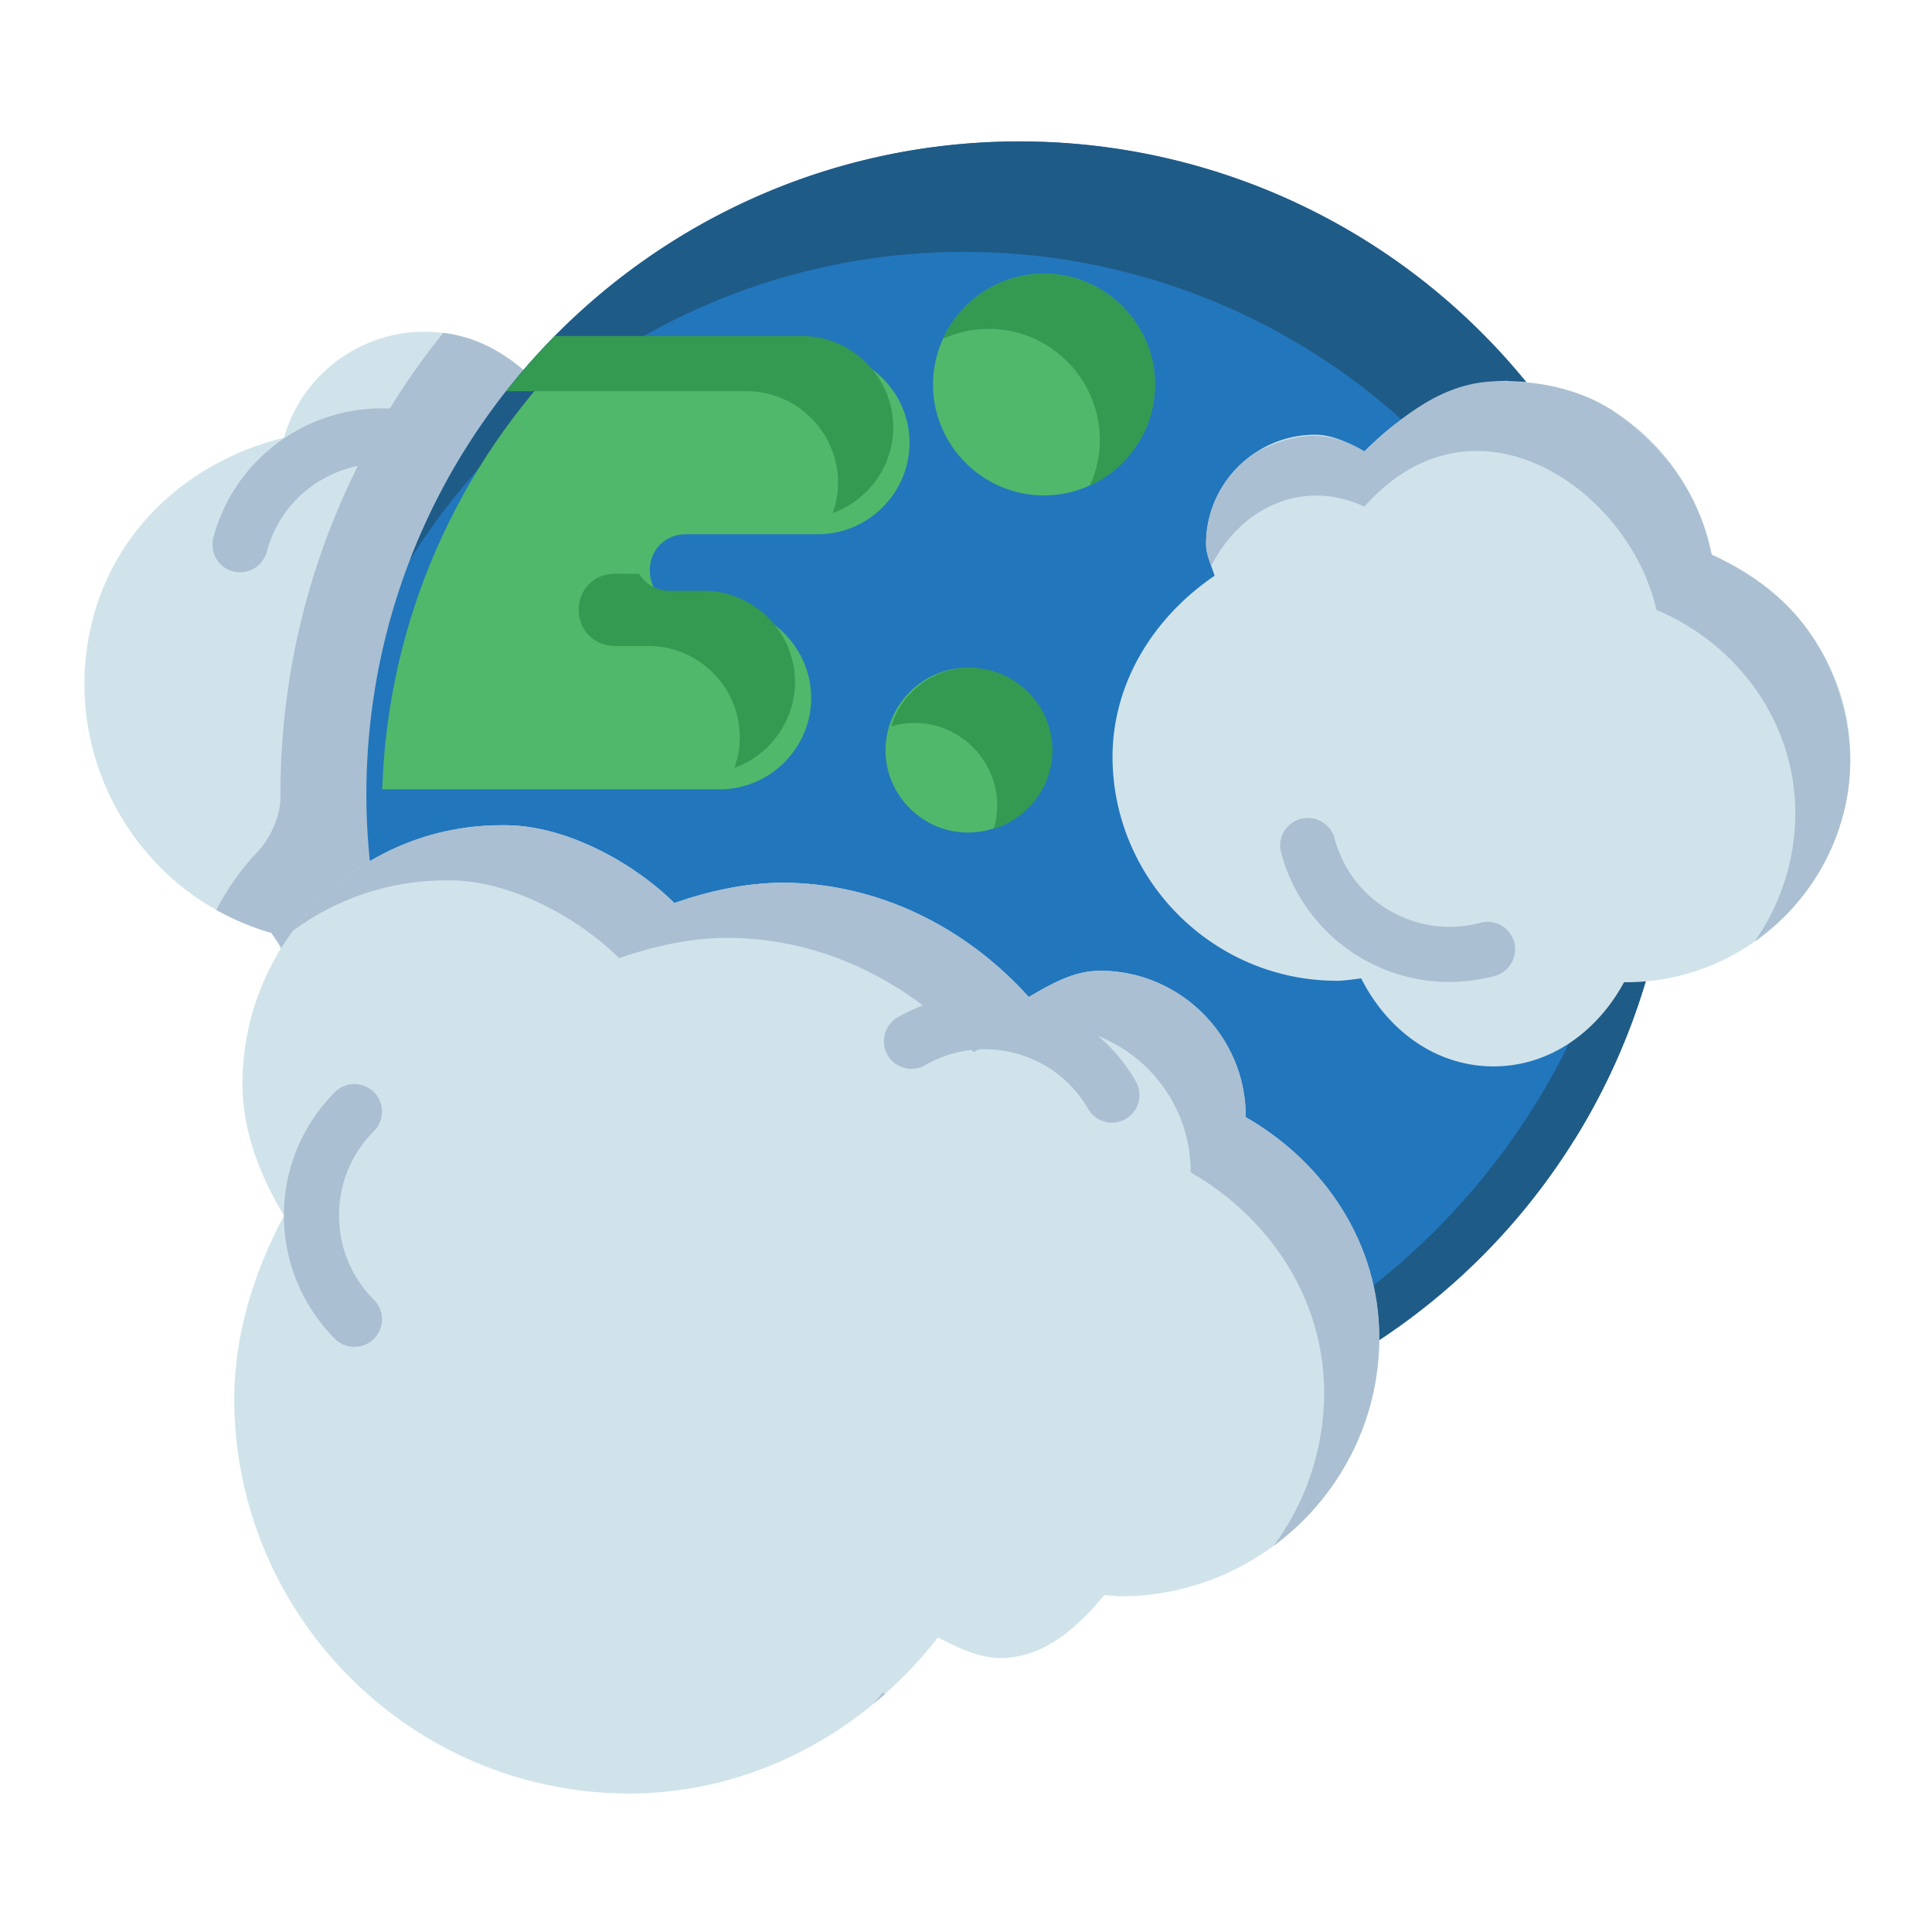 <?xml version="1.0" encoding="UTF-8" standalone="no"?>
<svg
   inkscape:export-ydpi="576"
   inkscape:export-xdpi="576"
   inkscape:export-filename="/media/taufikramadhan/Data/Tr Design Studio/Project Design/TR Creative Design/Icon Design/Project Hiring/Icon Icons/008 - Weather And Season/Send/3 - Flat/30 - Smog.png"
   width="64pt"
   height="64pt"
   viewBox="0 0 22.578 22.578"
   version="1.1"
   id="svg831"
   inkscape:version="1.1.1 (1:1.1+202109281943+c3084ef5ed)"
   sodipodi:docname="30 - Smog.svg"
   xmlns:inkscape="http://www.inkscape.org/namespaces/inkscape"
   xmlns:sodipodi="http://sodipodi.sourceforge.net/DTD/sodipodi-0.dtd"
   xmlns="http://www.w3.org/2000/svg"
   xmlns:svg="http://www.w3.org/2000/svg"
   xmlns:rdf="http://www.w3.org/1999/02/22-rdf-syntax-ns#"
   xmlns:cc="http://creativecommons.org/ns#"
   xmlns:dc="http://purl.org/dc/elements/1.1/">
  <defs
     id="defs825">
    <pattern
       id="EMFhbasepattern"
       patternUnits="userSpaceOnUse"
       width="6"
       height="6"
       x="0"
       y="0" />
    <pattern
       id="EMFhbasepattern-9"
       patternUnits="userSpaceOnUse"
       width="6"
       height="6"
       x="0"
       y="0" />
    <pattern
       id="EMFhbasepattern-0"
       patternUnits="userSpaceOnUse"
       width="6"
       height="6"
       x="0"
       y="0" />
    <pattern
       id="EMFhbasepattern-7"
       patternUnits="userSpaceOnUse"
       width="6"
       height="6"
       x="0"
       y="0" />
    <pattern
       id="EMFhbasepattern-2"
       patternUnits="userSpaceOnUse"
       width="6"
       height="6"
       x="0"
       y="0" />
    <pattern
       id="EMFhbasepattern-98"
       patternUnits="userSpaceOnUse"
       width="6"
       height="6"
       x="0"
       y="0" />
    <pattern
       id="EMFhbasepattern-6"
       patternUnits="userSpaceOnUse"
       width="6"
       height="6"
       x="0"
       y="0" />
    <pattern
       id="EMFhbasepattern-01"
       patternUnits="userSpaceOnUse"
       width="6"
       height="6"
       x="0"
       y="0" />
    <pattern
       id="EMFhbasepattern-07"
       patternUnits="userSpaceOnUse"
       width="6"
       height="6"
       x="0"
       y="0" />
    <pattern
       id="EMFhbasepattern-8"
       patternUnits="userSpaceOnUse"
       width="6"
       height="6"
       x="0"
       y="0" />
    <pattern
       id="EMFhbasepattern-4"
       patternUnits="userSpaceOnUse"
       width="6"
       height="6"
       x="0"
       y="0" />
    <pattern
       id="EMFhbasepattern-40"
       patternUnits="userSpaceOnUse"
       width="6"
       height="6"
       x="0"
       y="0" />
    <pattern
       id="EMFhbasepattern-08"
       patternUnits="userSpaceOnUse"
       width="6"
       height="6"
       x="0"
       y="0" />
    <pattern
       id="EMFhbasepattern-04"
       patternUnits="userSpaceOnUse"
       width="6"
       height="6"
       x="0"
       y="0" />
    <pattern
       id="EMFhbasepattern-014"
       patternUnits="userSpaceOnUse"
       width="6"
       height="6"
       x="0"
       y="0" />
    <pattern
       id="EMFhbasepattern-27"
       patternUnits="userSpaceOnUse"
       width="6"
       height="6"
       x="0"
       y="0" />
    <pattern
       id="EMFhbasepattern-09"
       patternUnits="userSpaceOnUse"
       width="6"
       height="6"
       x="0"
       y="0" />
    <pattern
       id="EMFhbasepattern-5"
       patternUnits="userSpaceOnUse"
       width="6"
       height="6"
       x="0"
       y="0" />
    <pattern
       id="EMFhbasepattern-018"
       patternUnits="userSpaceOnUse"
       width="6"
       height="6"
       x="0"
       y="0" />
  </defs>
  <sodipodi:namedview
     id="base"
     pagecolor="#ffffff"
     bordercolor="#666666"
     borderopacity="1.0"
     inkscape:pageopacity="0.0"
     inkscape:pageshadow="2"
     inkscape:zoom="5.0032032"
     inkscape:cx="41.873174"
     inkscape:cy="53.965427"
     inkscape:document-units="pt"
     inkscape:current-layer="layer1"
     showgrid="false"
     units="pt"
     inkscape:window-width="1366"
     inkscape:window-height="705"
     inkscape:window-x="0"
     inkscape:window-y="31"
     inkscape:window-maximized="1"
     inkscape:pagecheckerboard="true"
     inkscape:showpageshadow="false"
     inkscape:object-paths="true"
     inkscape:snap-intersection-paths="true"
     inkscape:snap-smooth-nodes="true"
     inkscape:snap-midpoints="true"
     showguides="false"
     inkscape:snap-bbox="true"
     inkscape:bbox-nodes="true"
     inkscape:snap-nodes="false"
     inkscape:snap-global="true"
     inkscape:document-rotation="0">
    <inkscape:grid
       type="xygrid"
       id="grid1378" />
    <sodipodi:guide
       position="0.97,21.608"
       orientation="78,0"
       id="guide1380"
       inkscape:locked="false" />
    <sodipodi:guide
       position="0.97,0.97"
       orientation="0,78"
       id="guide1382"
       inkscape:locked="false" />
    <sodipodi:guide
       position="21.608,0.97"
       orientation="-78,0"
       id="guide1384"
       inkscape:locked="false" />
    <sodipodi:guide
       position="21.608,21.608"
       orientation="0,-78"
       id="guide1386"
       inkscape:locked="false" />
  </sodipodi:namedview>
  <g
     inkscape:label="Icon"
     inkscape:groupmode="layer"
     id="layer1"
     transform="translate(0,-274.422)">
    <g
       id="g1019272"
       transform="matrix(1.219,0,0,1.219,-110.564,163.858)"
       style="stroke-width:0.82">
      <path
         style="color:#000000;fill:#d0e3eb;stroke-width:0.82;stroke-linecap:round;stroke-linejoin:round;-inkscape-stroke:none"
         d="m 95.156,93.936 c -0.738,-0.214 -1.517,0.215 -1.73,0.953 a 0.265,0.265 0 0 0 -0.002,0.008 c -0.857,0.209 -1.568,0.816 -1.816,1.674 -0.38,1.314 0.38,2.694 1.693,3.074 a 0.265,0.265 0 0 0 0.01,0.002 c 0.009,0.002 0.02,0.004 0.029,0.006 0.039,0.108 0.07,0.222 0.133,0.316 a 0.265,0.265 0 0 0 0.113,0.094 l 2.041,0.904 A 0.265,0.265 0 0 0 96,100.725 v -6.08 a 0.265,0.265 0 0 0 -0.059,-0.166 c -0.14,-0.173 -0.413,-0.435 -0.783,-0.543 a 0.265,0.265 0 0 0 -0.002,0 z"
         id="path816402" />
      <path
         style="color:#000000;fill:#aabfd2;fill-opacity:1;stroke-width:0.82;stroke-linecap:round;stroke-linejoin:round;-inkscape-stroke:none"
         d="m 94.793,94.672 c -0.412,-0.11 -0.869,-0.062 -1.268,0.168 -0.398,0.23 -0.669,0.601 -0.779,1.014 a 0.265,0.265 0 0 0 0.188,0.324 0.265,0.265 0 0 0 0.324,-0.188 c 0.076,-0.283 0.257,-0.535 0.531,-0.693 a 0.265,0.265 0 0 0 0.002,0 c 0.274,-0.159 0.582,-0.189 0.865,-0.113 a 0.265,0.265 0 0 0 0.324,-0.188 0.265,0.265 0 0 0 -0.188,-0.324 z"
         id="path19386" />
      <path
         id="path966555"
         style="fill:#aabfd2;fill-opacity:1;stroke-width:0.82;stroke-linecap:round;stroke-linejoin:round"
         d="m 93.389,98.353 c 9.4e-4,0.165 -0.097,0.383 -0.21,0.503 -0.16,0.168 -0.297,0.359 -0.405,0.567 0.163,0.092 0.34,0.167 0.527,0.221 l 0.285,0.418 2.041,0.904 0.373,-0.243 v -6.08 c 1.7e-5,-0.06 -0.021,-0.119 -0.058,-0.166 -0.14,-0.173 -0.413,-0.435 -0.783,-0.543 -5.33e-4,-2e-6 -0.001,-2e-6 -0.002,0 h -5.29e-4 c -0.069,-0.02 -0.138,-0.034 -0.207,-0.043 l 2.6e-5,-8e-6 c -0.975,1.214 -1.561,2.754 -1.561,4.427 z"
         sodipodi:nodetypes="ccccccccccsccccc" />
      <path
         style="color:#000000;fill:#2276bc;stroke-width:0.82;stroke-linecap:round;stroke-linejoin:round;-inkscape-stroke:none"
         d="m 100.477,92.057 c -3.456,-1.4e-5 -6.264,2.806 -6.264,6.262 0,0.274 0.019,0.548 0.055,0.82 a 0.265,0.265 0 0 0 0.148,0.205 l 9.117,4.309 a 0.265,0.265 0 0 0 0.252,-0.016 c 1.356,-0.844 2.338,-2.174 2.746,-3.719 a 0.265,0.265 0 0 0 0.004,-0.121 l -1.082,-5.236 a 0.265,0.265 0 0 0 -0.051,-0.109 c -1.187,-1.512 -3.004,-2.395 -4.926,-2.395 z"
         id="path816354" />
      <path
         id="path1017653"
         style="color:#000000;fill:#1f5b87;fill-opacity:1;stroke-width:0.82;stroke-linecap:round;stroke-linejoin:round;-inkscape-stroke:none"
         d="m 106.191,99.511 c -0.445,1.653 -1.516,3.076 -2.994,3.982 l 0.336,0.159 c 0.081,0.038 0.176,0.032 0.252,-0.016 1.356,-0.844 2.338,-2.174 2.746,-3.719 z"
         sodipodi:nodetypes="cccccc" />
      <path
         style="color:#000000;fill:#d0e3eb;stroke-width:0.82;stroke-linecap:round;stroke-linejoin:round;-inkscape-stroke:none"
         d="m 101.44,106.004 c 1.368,1e-4 2.483,-1.115 2.482,-2.482 -6e-4,-0.892 -0.515,-1.672 -1.279,-2.111 v -0.002 -0.002 -0.002 -0.002 c -3e-5,-0.769 -0.63,-1.397 -1.398,-1.396 -0.25,2.9e-4 -0.469,0.127 -0.682,0.252 -0.607,-0.674 -1.449,-1.093 -2.361,-1.096 h -0.004 c -0.354,0.003 -0.7,0.079 -1.033,0.195 -0.366,-0.366 -1.038,-0.76 -1.658,-0.746 -1.367,-8.3e-5 -2.482,1.113 -2.482,2.48 -3e-6,6.7e-4 -3e-6,10e-4 0,0.002 0.001,0.451 0.166,0.876 0.398,1.26 -0.288,0.542 -0.474,1.135 -0.477,1.75 -3e-6,6.7e-4 -3e-6,10e-4 0,0.002 1.02e-4,2.09 1.701,3.789 3.791,3.789 1.17,-0.003 2.241,-0.579 2.955,-1.496 0.19,0.094 0.382,0.196 0.596,0.197 h 0.002 c 0.418,-10e-4 0.737,-0.289 0.998,-0.604 z"
         id="path816360"
         sodipodi:nodetypes="cccssscccccccsccscccsccc" />
      <path
         id="path995533"
         style="color:#000000;fill:#1f5b87;fill-opacity:1;stroke-width:0.82;stroke-linecap:round;stroke-linejoin:round;-inkscape-stroke:none"
         d="m 100.477,92.056 c -2.663,-1e-5 -4.94,1.666 -5.846,4.012 1.107,-1.772 3.075,-2.953 5.316,-2.953 v 5.29e-4 c 1.922,-1.1e-5 3.739,0.883 4.926,2.394 a 0.265,0.265 0 0 1 0.051,0.11 l 1.082,5.236 a 0.265,0.265 0 0 1 -0.004,0.121 c -0.059,0.225 -0.132,0.446 -0.215,0.661 0.33,-0.528 0.582,-1.107 0.744,-1.72 a 0.265,0.265 0 0 0 0.004,-0.121 l -1.082,-5.236 a 0.265,0.265 0 0 0 -0.051,-0.11 c -1.187,-1.512 -3.004,-2.394 -4.926,-2.394 z" />
      <path
         style="color:#000000;fill:#d0e3eb;stroke-width:0.82;stroke-linecap:round;stroke-linejoin:round;-inkscape-stroke:none"
         d="m 105.16,94.352 c -0.538,0.004 -1.003,0.3 -1.379,0.676 -0.149,-0.079 -0.302,-0.16 -0.473,-0.16 -0.574,2.46e-4 -1.045,0.471 -1.045,1.045 a 0.265,0.265 0 0 0 0,0.002 c 5.5e-4,0.107 0.05,0.204 0.082,0.305 -0.581,0.395 -0.974,1.017 -0.979,1.729 a 0.265,0.265 0 0 0 0,0.002 c -3e-5,1.185 0.967,2.152 2.152,2.152 a 0.265,0.265 0 0 0 0.002,0 c 0.077,-8.5e-4 0.154,-0.014 0.23,-0.023 0.247,0.489 0.706,0.843 1.268,0.844 a 0.265,0.265 0 0 0 0.002,0 c 0.545,-10e-4 0.996,-0.338 1.25,-0.807 0.003,1.1e-4 0.005,-9e-5 0.008,0 a 0.265,0.265 0 0 0 0.012,0 c 1.185,-5e-5 2.15,-0.967 2.15,-2.152 -0.002,-0.864 -0.543,-1.613 -1.332,-1.947 -0.189,-0.94 -0.971,-1.659 -1.945,-1.662 a 0.265,0.265 0 0 0 -0.004,-0.002 z"
         id="path816366" />
      <path
         style="color:#000000;fill:#50b86b;stroke-width:0.82;stroke-linecap:round;stroke-linejoin:round;-inkscape-stroke:none"
         d="m 99.979,97.102 c -0.434,-9e-6 -0.789,0.358 -0.789,0.791 1.87e-4,0.433 0.356,0.789 0.789,0.789 0.433,-1.1e-5 0.791,-0.356 0.791,-0.789 2.5e-4,-0.433 -0.358,-0.791 -0.791,-0.791 z"
         id="path816372" />
      <path
         style="color:#000000;fill:#50b86b;stroke-width:0.82;stroke-linecap:round;stroke-linejoin:round;-inkscape-stroke:none"
         d="m 100.709,93.324 c -0.585,-8e-6 -1.064,0.48 -1.064,1.064 4.18e-4,0.584 0.48,1.063 1.064,1.062 0.584,-9e-6 1.064,-0.478 1.064,-1.062 -3e-5,-0.585 -0.48,-1.064 -1.064,-1.064 z"
         id="path816378" />
      <path
         style="color:#000000;fill:#aabfd2;fill-opacity:1;stroke-width:0.82;stroke-linecap:round;stroke-linejoin:round;-inkscape-stroke:none"
         d="m 93.912,101.17 c -0.302,0.302 -0.49,0.722 -0.49,1.182 -3.1e-5,0.46 0.188,0.881 0.49,1.184 a 0.265,0.265 0 0 0 0.373,0 0.265,0.265 0 0 0 0,-0.375 c -0.207,-0.207 -0.334,-0.491 -0.334,-0.809 2.2e-5,-0.317 0.127,-0.6 0.334,-0.807 a 0.265,0.265 0 0 0 0,-0.375 0.265,0.265 0 0 0 -0.373,0 z"
         id="path108941" />
      <path
         style="color:#000000;fill:#aabfd2;fill-opacity:1;stroke-width:0.82;stroke-linecap:round;stroke-linejoin:round;-inkscape-stroke:none"
         d="m 100.576,100.287 c -0.444,-0.119 -0.897,-0.048 -1.268,0.166 a 0.265,0.265 0 0 0 -0.098,0.363 0.265,0.265 0 0 0 0.361,0.096 c 0.253,-0.146 0.561,-0.195 0.867,-0.113 0.306,0.082 0.547,0.278 0.693,0.531 a 0.265,0.265 0 0 0 0.361,0.098 0.265,0.265 0 0 0 0.098,-0.361 c -0.214,-0.37 -0.571,-0.66 -1.016,-0.779 z"
         id="path109254" />
      <path
         style="color:#000000;fill:#aabfd2;fill-opacity:1;stroke-width:0.82;stroke-linecap:round;stroke-linejoin:round;-inkscape-stroke:none"
         d="m 103.17,98.551 a 0.265,0.265 0 0 0 -0.188,0.324 c 0.111,0.413 0.381,0.786 0.779,1.016 0.398,0.23 0.855,0.277 1.268,0.166 a 0.265,0.265 0 0 0 0.188,-0.324 0.265,0.265 0 0 0 -0.324,-0.186 c -0.283,0.076 -0.592,0.043 -0.867,-0.115 -0.275,-0.158 -0.455,-0.411 -0.531,-0.693 a 0.265,0.265 0 0 0 -0.324,-0.188 z"
         id="path109256" />
      <path
         id="path816396"
         style="color:#000000;fill:#50b86b;stroke-width:3.101;stroke-linecap:round;stroke-linejoin:round;-inkscape-stroke:none"
         d="m 362.906,354.98 c -4.05,4.103 -6.613,9.676 -6.812,15.842 h 12.211 c 1.815,0 3.307,-1.492 3.307,-3.307 0,-1.814 -1.492,-3.309 -3.307,-3.309 h -1.225 c -0.741,0 -1.307,-0.565 -1.307,-1.307 0,-0.742 0.565,-1.307 1.307,-1.307 h 4.783 c 1.814,0 3.307,-1.492 3.307,-3.307 0,-1.815 -1.492,-3.307 -3.307,-3.307 z"
         transform="scale(0.265)" />
      <path
         id="path939655"
         style="color:#000000;fill:#aabfd2;fill-opacity:1;stroke-width:0.82;stroke-linecap:round;stroke-linejoin:round;-inkscape-stroke:none"
         d="m 105.06,94.356 c -0.512,0 -0.919,0.332 -1.279,0.672 -0.364,-0.226 -0.695,-0.174 -1.047,0.014 -0.283,0.188 -0.471,0.509 -0.471,0.871 v 0.002 c 2.6e-4,0.073 0.024,0.142 0.049,0.211 0.315,-0.613 0.932,-0.824 1.469,-0.568 1.058,-1.199 2.542,-0.162 2.799,0.989 0.789,0.334 1.33,1.083 1.332,1.947 0,0.458 -0.145,0.884 -0.391,1.234 0.486,-0.341 0.826,-0.877 0.903,-1.493 0.068,-0.556 -0.113,-1.145 -0.446,-1.566 -0.234,-0.296 -0.536,-0.493 -0.868,-0.652 -0.117,-0.594 -0.472,-1.057 -0.952,-1.383 -0.337,-0.215 -0.712,-0.278 -1.098,-0.278 z"
         sodipodi:nodetypes="cccsscccccccccc" />
      <path
         id="path970854"
         style="color:#000000;fill:#aabfd2;fill-opacity:1;stroke-width:0.82;stroke-linecap:round;stroke-linejoin:round;-inkscape-stroke:none"
         d="m 95.564,98.611 c -0.019,-2.64e-4 -0.039,9.3e-5 -0.058,5.29e-4 -0.819,-5e-5 -1.547,0.399 -1.999,1.013 0.412,-0.304 0.921,-0.484 1.47,-0.484 0.621,-0.014 1.293,0.38 1.659,0.746 0.333,-0.116 0.679,-0.193 1.033,-0.195 h 0.004 c 0.913,0.002 1.755,0.422 2.362,1.096 0.213,-0.125 0.431,-0.252 0.682,-0.252 0.769,-2.6e-4 1.398,0.628 1.398,1.396 v 0.002 0.002 0.002 0.002 c 0.764,0.439 1.279,1.219 1.28,2.111 4e-5,0.549 -0.18,1.058 -0.484,1.47 0.614,-0.453 1.013,-1.18 1.013,-1.999 -5.3e-4,-0.892 -0.515,-1.672 -1.28,-2.111 v -0.002 -0.002 -0.002 -0.002 c -3e-5,-0.769 -0.63,-1.397 -1.398,-1.396 -0.25,2.6e-4 -0.469,0.127 -0.682,0.252 -0.607,-0.674 -1.449,-1.094 -2.362,-1.096 h -0.004 c -0.354,0.003 -0.7,0.079 -1.033,0.195 -0.355,-0.355 -0.996,-0.735 -1.6,-0.746 z m 3.598,8.317 c -0.027,0.035 -0.054,0.068 -0.082,0.102 0.036,-0.029 0.07,-0.06 0.105,-0.09 -0.008,-0.004 -0.015,-0.008 -0.023,-0.011 z" />
      <path
         id="path973363"
         style="color:#000000;fill:#349951;fill-opacity:1;stroke-width:0.82;stroke-linecap:round;stroke-linejoin:round;-inkscape-stroke:none"
         d="m 96.019,93.922 c -0.165,0.167 -0.321,0.344 -0.467,0.529 h 2.308 c 0.48,0 0.875,0.395 0.875,0.875 0,0.103 -0.019,0.202 -0.052,0.294 0.337,-0.122 0.581,-0.446 0.581,-0.823 0,-0.48 -0.395,-0.875 -0.875,-0.875 z m 0.575,2.279 c -0.196,0 -0.346,0.15 -0.346,0.346 0,0.196 0.15,0.346 0.346,0.346 h 0.324 c 0.48,0 0.875,0.395 0.875,0.875 0,0.103 -0.019,0.202 -0.052,0.294 0.337,-0.122 0.581,-0.446 0.581,-0.823 0,-0.48 -0.395,-0.875 -0.875,-0.875 h -0.324 c -0.128,0 -0.236,-0.064 -0.296,-0.162 z" />
      <path
         id="path981528"
         style="color:#000000;fill:#349951;fill-opacity:1;stroke-width:0.82;stroke-linecap:round;stroke-linejoin:round;-inkscape-stroke:none"
         d="m 100.709,93.324 c -0.428,-5e-6 -0.801,0.258 -0.969,0.625 0.134,-0.062 0.283,-0.096 0.44,-0.096 0.585,1.1e-5 1.065,0.48 1.065,1.065 -1.1e-4,0.156 -0.035,0.304 -0.096,0.438 0.367,-0.168 0.624,-0.539 0.625,-0.967 -3e-5,-0.585 -0.48,-1.065 -1.065,-1.065 z" />
      <path
         id="path984070"
         style="color:#000000;fill:#349951;fill-opacity:1;stroke-width:0.82;stroke-linecap:round;stroke-linejoin:round;-inkscape-stroke:none"
         d="m 99.979,97.102 c -0.345,0.009 -0.638,0.245 -0.735,0.562 0.072,-0.022 0.148,-0.033 0.226,-0.033 0.433,1.3e-5 0.791,0.358 0.791,0.791 -4e-5,0.078 -0.012,0.154 -0.034,0.225 0.324,-0.099 0.563,-0.401 0.563,-0.754 2.5e-4,-0.433 -0.358,-0.791 -0.791,-0.791 -0.007,0 -0.013,-1.72e-4 -0.02,0 z" />
    </g>
  </g>
</svg>
